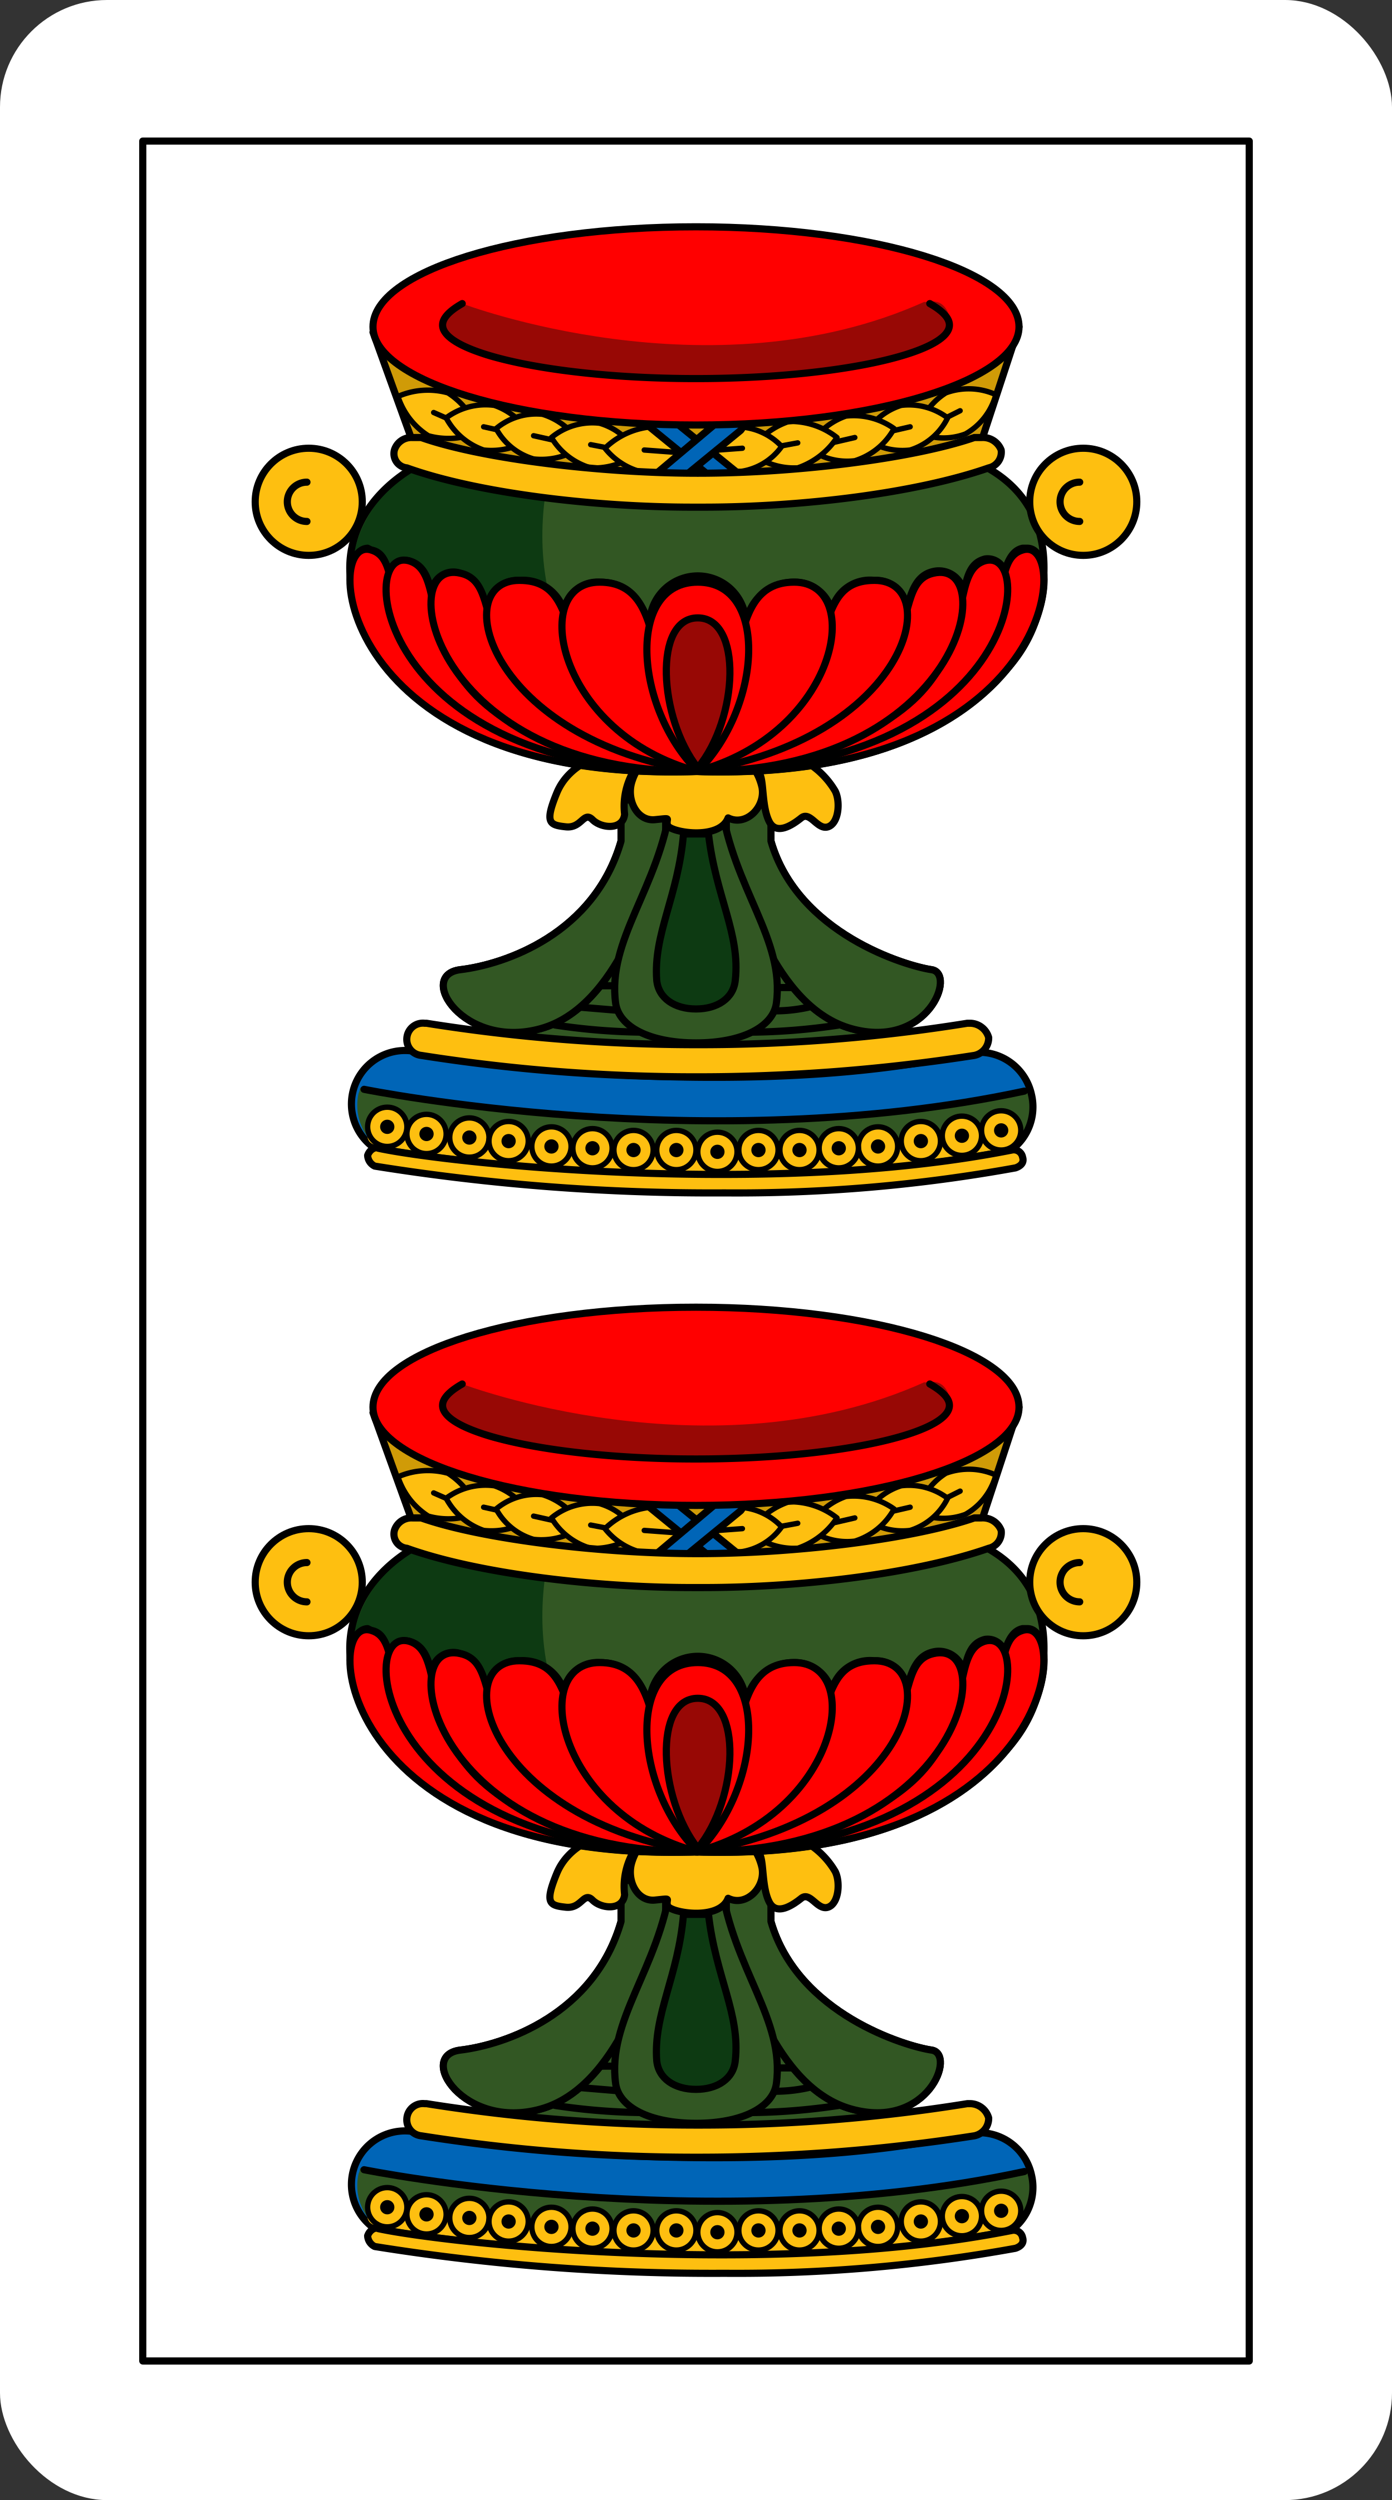<svg xmlns="http://www.w3.org/2000/svg" viewBox="0 0 78 140">
  <rect x="0" y="0" width="78" height="140" fill="#333333" stroke="none"/>
  <rect width="78" height="140" rx="6" ry="6" fill="#fff"/>
  <path d="M34.8 44.8v2.3c-1.5 5.2-6.5 6.9-9 7.2-1 .2-.4 2.5 1.6 3.3v1.9h22.2v-1.7c2.8-.3 3.8-3.3 2.6-3.5s-7.5-2-9-7.2v-2.3h-2.5v2.3c.6 1.9.1 2.8-.4-1h-2.6c-.5 3.8-1 2.9-.4 1v-2.3z" fill="#325723"/>
  <path d="M31.1 57.4a34.9 34.9 0 0 0 5 .4m-3.6-1.4l2.4.2m12.1.8a34.9 34.9 0 0 1-5 .4m3.3-1.4a8.6 8.6 0 0 1-2.2.2m-9.5-1.4h1.1m9.7.1h-1.1" fill="none" stroke="#000" stroke-linecap="round" stroke-linejoin="round" stroke-width=".4"/>
  <path d="M34.8 44.8v2.3c-1.5 5.2-6.5 6.9-9 7.2s.2 4.5 4.5 3.3 6.1-7.7 7-10.5v-2.3zm5.9 0v2.3c.9 2.8 2.7 9.3 7 10.5s5.9-3.1 4.5-3.3-7.5-2-9-7.2v-2.3z" fill="#3c6d3d" stroke="#000" stroke-linecap="round" stroke-linejoin="round" stroke-width=".4"/>
  <path d="M34.8 44.8v2.3c-1.5 5.2-6.5 6.9-9 7.2s.2 4.5 4.5 3.3 6.1-7.7 7-10.5v-2.3zm5.9 0v2.3c.9 2.8 2.7 9.3 7 10.5s5.9-3.1 4.5-3.3-7.5-2-9-7.2v-2.3z" fill="#325723" stroke="#000" stroke-linecap="round" stroke-linejoin="round" stroke-width=".4"/>
  <path d="M37.6 45c-.7 4.8-3.6 7.6-3.1 11.2.2 1.3 1.9 2.2 4.5 2.2s4.3-.9 4.5-2.2c.5-3.6-2.4-6.4-3.1-11.2h-2.8z" fill="#325723" stroke="#000" stroke-linecap="round" stroke-linejoin="round" stroke-width=".4"/>
  <path d="M38.3 46.7c-.3 3.5-1.7 5.6-1.5 8.2.1 1 1 1.6 2.2 1.6s2.1-.6 2.2-1.6c.3-2.6-1.1-4.7-1.5-8.2h-1.4z" fill="#0d3a12" stroke="#000" stroke-linecap="round" stroke-linejoin="round" stroke-width=".4"/>
  <path d="M38.6 41.6a3.1 3.1 0 0 0-3.2 2.2c-.3 1 .3 2.2 1.3 2.1s.6-.1.7.3 2.9.9 3.4-.4c1 .5 2.1-.6 1.9-1.7a3.2 3.2 0 0 0-2.8-2.5zm-3 .4c-1.7 0-3.7.7-4.4 2.4s-.4 1.8.5 1.9 1-.9 1.5-.4 1.7.6 1.8-.3a3.9 3.9 0 0 1 1.1-3.2c.2-.3-.2-.5-.5-.4zm6.3.1c-.1.5.5.8.7 1.3s.1 1.8.5 2.6 1.3.2 1.8-.2.9.7 1.5.5.7-1.4.4-2a4.6 4.6 0 0 0-4.8-2.2z" fill="#febf10" stroke="#000" stroke-linecap="round" stroke-linejoin="round" stroke-width=".4"/>
  <path d="M26.1 25.1c-3 .5-6.5 3-6.5 6.7s2.3 7.2 6.4 9.1 8.6 2.3 13.1 2.3 9.2-.5 13-2.3 6.4-4.6 6.4-9.1-3.4-6.2-6.5-6.7H26.1z" fill="#325723"/>
  <path d="M31.1 25.3s-4.7 13.2 10.1 18c0 .1-13.9.4-18.3-4.4s-3.6-8.7-1.4-11.2 6.4-3 9.6-2.4z" fill="#0d3a12"/>
  <path d="M26.1 25.1c-3 .5-6.5 3-6.5 6.7s3 7.4 7.1 9.3 7.9 2.1 12.4 2.1a29.3 29.3 0 0 0 12.6-2.5c4.1-1.9 6.8-4.4 6.8-8.9s-3.4-6.2-6.5-6.7H26.1z" fill="none" stroke="#000" stroke-linecap="round" stroke-linejoin="round" stroke-width=".4"/>
  <path d="M20.9 18.6l36.2-.3-2.5 7.6-15.5 2.2-15.6-2.3z" fill="#d09b07" stroke="#000" stroke-linecap="round" stroke-linejoin="round" stroke-width=".4"/>
  <path d="M26.8 24.2a4.2 4.2 0 0 1-2.8.2 4.1 4.1 0 0 1-1.7-2.2 4.2 4.2 0 0 1 2.8-.2 4.1 4.1 0 0 1 1.7 2.2z" fill="#febf10" stroke="#000" stroke-linecap="round" stroke-linejoin="round" stroke-width=".3"/>
  <path fill="none" stroke="#000" stroke-linecap="round" stroke-linejoin="round" stroke-width=".3" d="M26.8 24.2l-2.5-1.1"/>
  <path d="M29.8 24.5a3.9 3.9 0 0 1-2.7.7 3.8 3.8 0 0 1-2.1-1.8 3.7 3.7 0 0 1 2.7-.7 3.8 3.8 0 0 1 2.1 1.8z" fill="#febf10" stroke="#000" stroke-linecap="round" stroke-linejoin="round" stroke-width=".3"/>
  <path fill="none" stroke="#000" stroke-linecap="round" stroke-linejoin="round" stroke-width=".3" d="M29.8 24.5l-2.7-.6"/>
  <path d="M32.6 25a3.9 3.9 0 0 1-2.7.7 3.5 3.5 0 0 1-2.1-1.7 3.5 3.5 0 0 1 2.6-.8 3.8 3.8 0 0 1 2.2 1.8z" fill="#febf10" stroke="#000" stroke-linecap="round" stroke-linejoin="round" stroke-width=".3"/>
  <path fill="none" stroke="#000" stroke-linecap="round" stroke-linejoin="round" stroke-width=".3" d="M32.6 25l-2.7-.6"/>
  <path d="M51.4 24.2a3.5 3.5 0 0 0 2.7.1 3.6 3.6 0 0 0 1.7-2.2A3.7 3.7 0 0 0 53 22a3.7 3.7 0 0 0-1.6 2.2z" fill="#febf10" stroke="#000" stroke-linecap="round" stroke-linejoin="round" stroke-width=".3"/>
  <path fill="none" stroke="#000" stroke-linecap="round" stroke-linejoin="round" stroke-width=".3" d="M51.4 24.2l2.4-1.2"/>
  <path d="M48.4 24.5a3.6 3.6 0 0 0 2.6.7 3.5 3.5 0 0 0 2.1-1.8 3.6 3.6 0 0 0-2.6-.7 3.5 3.5 0 0 0-2.1 1.8z" fill="#febf10" stroke="#000" stroke-linecap="round" stroke-linejoin="round" stroke-width=".3"/>
  <path fill="none" stroke="#000" stroke-linecap="round" stroke-linejoin="round" stroke-width=".3" d="M48.4 24.5l2.6-.6"/>
  <path d="M35.7 25.4a4 4 0 0 1-2.6.8 3.8 3.8 0 0 1-2.2-1.7 3.6 3.6 0 0 1 2.7-.8 3.5 3.5 0 0 1 2.1 1.7z" fill="#febf10" stroke="#000" stroke-linecap="round" stroke-linejoin="round" stroke-width=".3"/>
  <path fill="none" stroke="#000" stroke-linecap="round" stroke-linejoin="round" stroke-width=".3" d="M35.7 25.4l-2.6-.5"/>
  <path d="M38.8 25.4a3.8 3.8 0 0 1-2.5 1.1 3.8 3.8 0 0 1-2.4-1.4 4.3 4.3 0 0 1 2.6-1.2 3.8 3.8 0 0 1 2.3 1.5z" fill="#febf10" stroke="#000" stroke-linecap="round" stroke-linejoin="round" stroke-width=".3"/>
  <path fill="none" stroke="#000" stroke-linecap="round" stroke-linejoin="round" stroke-width=".3" d="M38.8 25.4l-2.7-.2"/>
  <path d="M45.3 25.1a3.6 3.6 0 0 0 2.6.7 3.8 3.8 0 0 0 2.2-1.8 3.9 3.9 0 0 0-2.7-.7 3.8 3.8 0 0 0-2.1 1.8z" fill="#febf10" stroke="#000" stroke-linecap="round" stroke-linejoin="round" stroke-width=".3"/>
  <path fill="none" stroke="#000" stroke-linecap="round" stroke-linejoin="round" stroke-width=".3" d="M45.3 25.1l2.6-.6"/>
  <path d="M42 25.3a3.9 3.9 0 0 0 2.7.9 4.3 4.3 0 0 0 2.2-1.7 4.2 4.2 0 0 0-2.7-.9 4.3 4.3 0 0 0-2.2 1.7z" fill="#febf10" stroke="#000" stroke-linecap="round" stroke-linejoin="round" stroke-width=".3"/>
  <path fill="none" stroke="#000" stroke-linecap="round" stroke-linejoin="round" stroke-width=".3" d="M42 25.3l2.7-.5"/>
  <path d="M38.9 25.3a3.9 3.9 0 0 0 2.6 1.1 3.4 3.4 0 0 0 2.3-1.4 3.5 3.5 0 0 0-2.5-1.1 4.2 4.2 0 0 0-2.4 1.4z" fill="#febf10" stroke="#000" stroke-linecap="round" stroke-linejoin="round" stroke-width=".3"/>
  <path fill="none" stroke="#000" stroke-linecap="round" stroke-linejoin="round" stroke-width=".3" d="M38.9 25.3l2.7-.2"/>
  <path d="M41.3 27.5h-.5l-4.9-4a.5.5 0 0 1 0-.7.7.7 0 0 1 .9 0l4.8 3.9a.5.5 0 0 1 0 .8z" fill="#0065b7" stroke="#000" stroke-linecap="round" stroke-linejoin="round" stroke-width=".4"/>
  <path d="M36.6 27.7h-.4a.5.5 0 0 1 0-.7l4.4-3.7a.7.7 0 0 1 .9 0 .6.6 0 0 1 0 .8l-4.4 3.6c-.2 0-.3.1-.5 0z" fill="#0065b7" stroke="#000" stroke-linecap="round" stroke-linejoin="round" stroke-width=".4"/>
  <path d="M57.1 18.3c0 3-8.1 5.5-18.1 5.5s-18.1-2.5-18.1-5.5c0-3.1 8.1-5.6 18.1-5.6s18.1 2.5 18.1 5.6z" fill="red"/>
  <path d="M25.9 17s13.9 5.3 25.9-.1c.1.1 1-.4 1.4.8s-2.6 3.4-10.9 3.4-13.7-.4-15.5-1.2-3.4-1.6-.9-2.9z" fill="#980805"/>
  <path d="M57.1 18.3c0 3-8.1 5.5-18.1 5.5s-18.1-2.5-18.1-5.5c0-3.1 8.1-5.6 18.1-5.6s18.1 2.5 18.1 5.6z" fill="none" stroke="#000" stroke-linecap="round" stroke-linejoin="round" stroke-width=".4"/>
  <path d="M52.1 17c.7.4 1.1.8 1.1 1.2 0 1.6-6.4 3-14.2 3s-14.2-1.4-14.2-3c0-.4.4-.8 1.1-1.2m-5.3 13.7c-2.5.1-1.2 13.1 18.4 12.5h.1c19.7.6 20.9-12.4 18.5-12.5h-.3c-.5.1-.8.6-1 1.3a1 1 0 0 0-1.1-.7c-.8.2-1 .9-1.2 1.9a1.4 1.4 0 0 0-1.7-1.2c-.9.2-1.2 1-1.5 2.1a1.7 1.7 0 0 0-1.8-1.6 2.2 2.2 0 0 0-2.4 1.7 2.1 2.1 0 0 0-2.1-1.6 2.7 2.7 0 0 0-2.7 2.3 2.7 2.7 0 0 0-5.4.1c-.5-1.4-1.2-2.4-2.8-2.4a1.9 1.9 0 0 0-2 1.6 2.4 2.4 0 0 0-2.5-1.7 1.7 1.7 0 0 0-1.8 1.7c-.3-1.1-.6-1.9-1.5-2.1a1.2 1.2 0 0 0-1.6 1.2c-.2-1-.5-1.7-1.3-1.9a1 1 0 0 0-1.1.7c-.2-.7-.4-1.2-1-1.3z" fill="none" stroke="#000" stroke-linecap="round" stroke-linejoin="round" stroke-width=".4"/>
  <path d="M20.8 30.8c-2.8-.9-2.1 13.1 18.3 12.4-21.3-1.8-15.2-11.5-18.3-12.4z" fill="red" stroke="#000" stroke-linecap="round" stroke-linejoin="round" stroke-width=".4"/>
  <path d="M22.9 31.4c-3-.8-1.8 11.9 16.2 11.8-18.4-1.6-13-10.9-16.2-11.8z" fill="red" stroke="#000" stroke-linecap="round" stroke-linejoin="round" stroke-width=".4"/>
  <path d="M25.8 32.1c-3.8-.9-1.7 11.2 13.3 11.1C24.5 39.9 29 32.8 25.8 32.1z" fill="red" stroke="#000" stroke-linecap="round" stroke-linejoin="round" stroke-width=".4"/>
  <path d="M29.1 32.5c-4 0-1.8 8.9 10 10.7-9.2-3.7-5.5-10.7-10-10.7z" fill="red" stroke="#000" stroke-linecap="round" stroke-linejoin="round" stroke-width=".4"/>
  <path d="M33.6 32.6c-4 0-2.4 8.5 5.5 10.6-3.2-3.6-1.2-10.6-5.5-10.6z" fill="red" stroke="#000" stroke-linecap="round" stroke-linejoin="round" stroke-width=".4"/>
  <path d="M57.3 30.8c2.8-.9 2.1 13.1-18.3 12.4 21.3-1.8 15.2-11.5 18.3-12.4z" fill="red" stroke="#000" stroke-linecap="round" stroke-linejoin="round" stroke-width=".4"/>
  <path d="M55.2 31.4c3-.8 1.8 11.9-16.2 11.8 18.4-1.6 13.1-10.9 16.2-11.8z" fill="red" stroke="#000" stroke-linecap="round" stroke-linejoin="round" stroke-width=".4"/>
  <path d="M52.3 32.1c3.8-.9 1.7 11.2-13.3 11.1 14.6-3.3 10.2-10.4 13.3-11.1z" fill="red" stroke="#000" stroke-linecap="round" stroke-linejoin="round" stroke-width=".4"/>
  <path d="M49 32.5c4 0 1.9 8.9-10 10.7 9.3-3.7 5.5-10.7 10-10.7z" fill="red" stroke="#000" stroke-linecap="round" stroke-linejoin="round" stroke-width=".4"/>
  <path d="M44.5 32.6c4 0 2.5 8.5-5.5 10.6 3.2-3.6 1.2-10.6 5.5-10.6z" fill="red" stroke="#000" stroke-linecap="round" stroke-linejoin="round" stroke-width=".4"/>
  <path d="M39.1 32.6c-4 0-3.6 7 0 10.6 3.6-3.6 4-10.6 0-10.6z" fill="red" stroke="#000" stroke-linecap="round" stroke-linejoin="round" stroke-width=".4"/>
  <path d="M40.1 66.3a97.7 97.7 0 0 1-17.8-1.5 3 3 0 1 1 1.4-5.8c3 .7 18.9 2.6 30.5 0a3 3 0 0 1 3.6 2.3 3 3 0 0 1-2.2 3.6 72.7 72.7 0 0 1-15.5 1.4z" fill="#0065b7"/>
  <path d="M57.8 60.9c.1.2 0 .2 0 .4a3 3 0 0 1-2.2 3.6 72.7 72.7 0 0 1-15.5 1.4 97.7 97.7 0 0 1-17.8-1.5 3 3 0 0 1-2.2-3.6c.1-.2 0-.1.1-.3l5.5.9 8 .7 5.7.2h5.1l6.8-.5z" fill="#325723"/>
  <path d="M40.1 66.3a97.7 97.7 0 0 1-17.8-1.5 3 3 0 1 1 1.4-5.8c3 .7 18.9 2.6 30.5 0a3 3 0 0 1 3.6 2.3 3 3 0 0 1-2.2 3.6 72.7 72.7 0 0 1-15.5 1.4z" fill="none" stroke="#000" stroke-linecap="round" stroke-linejoin="round" stroke-width=".4"/>
  <path d="M39.1 34.6c-2.5 0-2.2 5.6 0 8.4 2.3-2.8 2.5-8.4 0-8.4z" fill="#980805" stroke="#000" stroke-linecap="round" stroke-linejoin="round" stroke-width=".4"/>
  <path d="M23.1 24.5a1 1 0 0 0-1 .7.8.8 0 0 0 .7 1c3.9 1.4 10.4 2.2 16 2.2h.6c5.6 0 12-.8 16-2.2a.9.9 0 0 0 .7-1 1.1 1.1 0 0 0-1.1-.7h-.4c-3.5 1.2-10.1 2-15.5 2s-12.1-.8-15.5-2zm.7 32.8a.9.9 0 0 0-1 .8.9.9 0 0 0 .8 1 98.7 98.7 0 0 0 15.5 1.2 100.7 100.7 0 0 0 15.5-1.2 1 1 0 0 0 .8-1 1.1 1.1 0 0 0-1-.8h-.2a94.3 94.3 0 0 1-15.1 1.2 96.6 96.6 0 0 1-15.2-1.2z" fill="#febf10" stroke="#000" stroke-linecap="round" stroke-linejoin="round" stroke-width=".4"/>
  <circle cx="17.3" cy="28.1" r="3" fill="#febf10" stroke="#000" stroke-linecap="round" stroke-linejoin="round" stroke-width=".4"/>
  <path d="M17.2 29.2a1.1 1.1 0 0 1 0-2.2" fill="none" stroke="#000" stroke-linecap="round" stroke-linejoin="round" stroke-width=".4"/>
  <circle cx="60.7" cy="28.1" r="3" fill="#febf10" stroke="#000" stroke-linecap="round" stroke-linejoin="round" stroke-width=".4"/>
  <path d="M60.5 29.2a1.1 1.1 0 0 1 0-2.2" fill="none" stroke="#000" stroke-linecap="round" stroke-linejoin="round" stroke-width=".4"/>
  <path d="M40.5 65.6A116.9 116.9 0 0 1 21 64.1a.5.5 0 0 1-.4-.6.6.6 0 0 1 .6-.4c3.7.8 21.8 2.9 35.3.2.3-.1.6.1.6.3a.4.4 0 0 1-.4.6 78.8 78.8 0 0 1-16.2 1.4z" fill="#febf10"/>
  <circle cx="21.7" cy="63.1" r="1.1" fill="#febf10" stroke="#000" stroke-linecap="round" stroke-linejoin="round" stroke-width=".3"/>
  <circle cx="21.7" cy="63.1" r=".4"/>
  <path d="M40.6 66.8A119.6 119.6 0 0 1 21 65.3a.7.7 0 0 1-.4-.6c.1-.3.4-.5.6-.4 3.7.8 21.9 2.8 35.5.1a.5.5 0 0 1 .6.4c.1.3-.1.5-.4.6a87.5 87.5 0 0 1-16.3 1.4z" fill="#febf10" stroke="#000" stroke-linecap="round" stroke-linejoin="round" stroke-width=".4"/>
  <circle cx="23.9" cy="63.5" r="1.1" fill="#febf10" stroke="#000" stroke-linecap="round" stroke-linejoin="round" stroke-width=".3"/>
  <circle cx="23.9" cy="63.5" r=".4"/>
  <circle cx="26.3" cy="63.7" r="1.1" fill="#febf10" stroke="#000" stroke-linecap="round" stroke-linejoin="round" stroke-width=".3"/>
  <circle cx="26.3" cy="63.7" r=".4"/>
  <circle cx="28.5" cy="63.9" r="1.1" fill="#febf10" stroke="#000" stroke-linecap="round" stroke-linejoin="round" stroke-width=".3"/>
  <circle cx="28.5" cy="63.9" r=".4"/>
  <circle cx="30.9" cy="64.2" r="1.1" fill="#febf10" stroke="#000" stroke-linecap="round" stroke-linejoin="round" stroke-width=".3"/>
  <circle cx="30.9" cy="64.2" r=".4"/>
  <circle cx="33.2" cy="64.3" r="1.1" fill="#febf10" stroke="#000" stroke-linecap="round" stroke-linejoin="round" stroke-width=".3"/>
  <circle cx="33.2" cy="64.3" r=".4"/>
  <circle cx="35.5" cy="64.4" r="1.1" fill="#febf10" stroke="#000" stroke-linecap="round" stroke-linejoin="round" stroke-width=".3"/>
  <circle cx="35.5" cy="64.4" r=".4"/>
  <circle cx="37.9" cy="64.4" r="1.1" fill="#febf10" stroke="#000" stroke-linecap="round" stroke-linejoin="round" stroke-width=".3"/>
  <circle cx="37.9" cy="64.4" r=".4"/>
  <circle cx="40.2" cy="64.5" r="1.1" fill="#febf10" stroke="#000" stroke-linecap="round" stroke-linejoin="round" stroke-width=".3"/>
  <circle cx="40.2" cy="64.5" r=".4"/>
  <circle cx="42.5" cy="64.4" r="1.1" fill="#febf10" stroke="#000" stroke-linecap="round" stroke-linejoin="round" stroke-width=".3"/>
  <circle cx="42.5" cy="64.4" r=".4"/>
  <circle cx="56.1" cy="63.3" r="1.1" fill="#febf10" stroke="#000" stroke-linecap="round" stroke-linejoin="round" stroke-width=".3"/>
  <circle cx="56.1" cy="63.3" r=".4"/>
  <circle cx="53.9" cy="63.6" r="1.1" fill="#febf10" stroke="#000" stroke-linecap="round" stroke-linejoin="round" stroke-width=".3"/>
  <circle cx="53.9" cy="63.6" r=".4"/>
  <circle cx="51.6" cy="63.9" r="1.1" fill="#febf10" stroke="#000" stroke-linecap="round" stroke-linejoin="round" stroke-width=".3"/>
  <circle cx="51.6" cy="63.9" r=".4"/>
  <circle cx="49.2" cy="64.2" r="1.1" fill="#febf10" stroke="#000" stroke-linecap="round" stroke-linejoin="round" stroke-width=".3"/>
  <circle cx="49.2" cy="64.2" r=".4"/>
  <circle cx="47" cy="64.3" r="1.1" fill="#febf10" stroke="#000" stroke-linecap="round" stroke-linejoin="round" stroke-width=".3"/>
  <circle cx="47" cy="64.3" r=".4"/>
  <circle cx="44.8" cy="64.4" r="1.1" fill="#febf10" stroke="#000" stroke-linecap="round" stroke-linejoin="round" stroke-width=".3"/>
  <circle cx="44.8" cy="64.4" r=".4"/>
  <path d="M57.4 61.1c-17.7 3.8-37-.1-37-.1" fill="none" stroke="#000" stroke-linecap="round" stroke-linejoin="round" stroke-width=".4"/>
  <path d="M34.8 105.3v2.3c-1.5 5.2-6.5 6.9-9 7.2-1 .2-.4 2.5 1.6 3.3v1.9h22.2v-1.7c2.8-.3 3.8-3.3 2.6-3.5s-7.5-2-9-7.2v-2.3h-2.5v2.3c.6 1.9.1 2.8-.4-1h-2.6c-.5 3.8-1 2.9-.4 1v-2.3z" fill="#325723"/>
  <path d="M31.1 117.9a34.9 34.9 0 0 0 5 .4m-3.6-1.4l2.4.2m12.1.8a34.9 34.9 0 0 1-5 .4m3.3-1.4a8.6 8.6 0 0 1-2.2.2m-9.5-1.4h1.1m9.7.1h-1.1" fill="none" stroke="#000" stroke-linecap="round" stroke-linejoin="round" stroke-width=".4"/>
  <path d="M34.8 105.3v2.3c-1.5 5.2-6.5 6.9-9 7.2s.2 4.5 4.5 3.3 6.1-7.7 7-10.5v-2.3zm5.9 0v2.3c.9 2.8 2.7 9.3 7 10.5s5.9-3.1 4.5-3.3-7.5-2-9-7.2v-2.3z" fill="#3c6d3d" stroke="#000" stroke-linecap="round" stroke-linejoin="round" stroke-width=".4"/>
  <path d="M34.8 105.3v2.3c-1.5 5.2-6.5 6.9-9 7.2s.2 4.5 4.5 3.3 6.1-7.7 7-10.5v-2.3zm5.9 0v2.3c.9 2.8 2.7 9.3 7 10.5s5.9-3.1 4.5-3.3-7.5-2-9-7.2v-2.3z" fill="#325723" stroke="#000" stroke-linecap="round" stroke-linejoin="round" stroke-width=".4"/>
  <path d="M37.6 105.5c-.7 4.8-3.6 7.6-3.1 11.2.2 1.3 1.9 2.2 4.5 2.2s4.3-.9 4.5-2.2c.5-3.6-2.4-6.4-3.1-11.2h-2.8z" fill="#325723" stroke="#000" stroke-linecap="round" stroke-linejoin="round" stroke-width=".4"/>
  <path d="M38.3 107.2c-.3 3.5-1.7 5.6-1.5 8.2.1 1 1 1.6 2.2 1.6s2.1-.6 2.2-1.6c.3-2.6-1.1-4.7-1.5-8.2h-1.4z" fill="#0d3a12" stroke="#000" stroke-linecap="round" stroke-linejoin="round" stroke-width=".4"/>
  <path d="M38.6 102.1a3.1 3.1 0 0 0-3.2 2.2c-.3 1 .3 2.2 1.3 2.1s.6-.1.7.3 2.9.9 3.4-.4c1 .5 2.1-.6 1.9-1.7a3.2 3.2 0 0 0-2.8-2.5zm-3 .4c-1.7 0-3.7.7-4.4 2.4s-.4 1.8.5 1.9 1-.9 1.5-.4 1.7.6 1.8-.3a3.9 3.9 0 0 1 1.1-3.2c.2-.3-.2-.5-.5-.4zm6.3.1c-.1.5.5.8.7 1.3s.1 1.8.5 2.6 1.3.2 1.8-.2.9.7 1.5.5.7-1.4.4-2a4.6 4.6 0 0 0-4.8-2.2z" fill="#febf10" stroke="#000" stroke-linecap="round" stroke-linejoin="round" stroke-width=".4"/>
  <path d="M26.1 85.6c-3 .5-6.5 3-6.5 6.7s2.3 7.2 6.4 9.1 8.6 2.3 13.1 2.3 9.2-.5 13-2.3 6.4-4.6 6.4-9.1-3.4-6.2-6.5-6.7H26.1z" fill="#325723"/>
  <path d="M31.1 85.8s-4.7 13.2 10.1 18c0 .1-13.9.4-18.3-4.4s-3.6-8.7-1.4-11.2 6.4-3 9.6-2.4z" fill="#0d3a12"/>
  <path d="M26.1 85.6c-3 .5-6.5 3-6.5 6.7s3 7.4 7.1 9.3 7.9 2.1 12.4 2.1a29.3 29.3 0 0 0 12.6-2.5c4.1-1.9 6.8-4.4 6.8-8.9s-3.4-6.2-6.5-6.7H26.1z" fill="none" stroke="#000" stroke-linecap="round" stroke-linejoin="round" stroke-width=".4"/>
  <path d="M20.9 79.1l36.2-.3-2.5 7.6-15.5 2.2-15.6-2.3z" fill="#d09b07" stroke="#000" stroke-linecap="round" stroke-linejoin="round" stroke-width=".4"/>
  <path d="M26.8 84.7a4.2 4.2 0 0 1-2.8.2 4.1 4.1 0 0 1-1.7-2.2 4.2 4.2 0 0 1 2.8-.2 4.1 4.1 0 0 1 1.7 2.2z" fill="#febf10" stroke="#000" stroke-linecap="round" stroke-linejoin="round" stroke-width=".3"/>
  <path fill="none" stroke="#000" stroke-linecap="round" stroke-linejoin="round" stroke-width=".3" d="M26.8 84.7l-2.5-1.1"/>
  <path d="M29.8 85a3.9 3.9 0 0 1-2.7.7 3.8 3.8 0 0 1-2.1-1.8 3.7 3.7 0 0 1 2.7-.7 3.8 3.8 0 0 1 2.1 1.8z" fill="#febf10" stroke="#000" stroke-linecap="round" stroke-linejoin="round" stroke-width=".3"/>
  <path fill="none" stroke="#000" stroke-linecap="round" stroke-linejoin="round" stroke-width=".3" d="M29.8 85l-2.7-.6"/>
  <path d="M32.6 85.5a3.9 3.9 0 0 1-2.7.7 3.5 3.5 0 0 1-2.1-1.7 3.5 3.5 0 0 1 2.6-.8 3.8 3.8 0 0 1 2.2 1.8z" fill="#febf10" stroke="#000" stroke-linecap="round" stroke-linejoin="round" stroke-width=".3"/>
  <path fill="none" stroke="#000" stroke-linecap="round" stroke-linejoin="round" stroke-width=".3" d="M32.6 85.5l-2.7-.6"/>
  <path d="M51.4 84.7a3.5 3.5 0 0 0 2.7.1 3.6 3.6 0 0 0 1.7-2.2 3.7 3.7 0 0 0-2.8-.1 3.7 3.7 0 0 0-1.6 2.2z" fill="#febf10" stroke="#000" stroke-linecap="round" stroke-linejoin="round" stroke-width=".3"/>
  <path fill="none" stroke="#000" stroke-linecap="round" stroke-linejoin="round" stroke-width=".3" d="M51.4 84.7l2.4-1.2"/>
  <path d="M48.4 85a3.6 3.6 0 0 0 2.6.7 3.5 3.5 0 0 0 2.1-1.8 3.6 3.6 0 0 0-2.6-.7 3.5 3.5 0 0 0-2.1 1.8z" fill="#febf10" stroke="#000" stroke-linecap="round" stroke-linejoin="round" stroke-width=".3"/>
  <path fill="none" stroke="#000" stroke-linecap="round" stroke-linejoin="round" stroke-width=".3" d="M48.4 85l2.6-.6"/>
  <path d="M35.7 85.9a4 4 0 0 1-2.6.8 3.8 3.8 0 0 1-2.2-1.7 3.6 3.6 0 0 1 2.7-.8 3.5 3.5 0 0 1 2.1 1.7z" fill="#febf10" stroke="#000" stroke-linecap="round" stroke-linejoin="round" stroke-width=".3"/>
  <path fill="none" stroke="#000" stroke-linecap="round" stroke-linejoin="round" stroke-width=".3" d="M35.7 85.9l-2.6-.5"/>
  <path d="M38.8 85.9a3.8 3.8 0 0 1-2.5 1.1 3.8 3.8 0 0 1-2.4-1.4 4.3 4.3 0 0 1 2.6-1.2 3.8 3.8 0 0 1 2.3 1.5z" fill="#febf10" stroke="#000" stroke-linecap="round" stroke-linejoin="round" stroke-width=".3"/>
  <path fill="none" stroke="#000" stroke-linecap="round" stroke-linejoin="round" stroke-width=".3" d="M38.8 85.9l-2.7-.2"/>
  <path d="M45.3 85.6a3.6 3.6 0 0 0 2.6.7 3.8 3.8 0 0 0 2.2-1.8 3.9 3.9 0 0 0-2.7-.7 3.8 3.8 0 0 0-2.1 1.8z" fill="#febf10" stroke="#000" stroke-linecap="round" stroke-linejoin="round" stroke-width=".3"/>
  <path fill="none" stroke="#000" stroke-linecap="round" stroke-linejoin="round" stroke-width=".3" d="M45.3 85.6l2.6-.6"/>
  <path d="M42 85.8a3.9 3.9 0 0 0 2.7.9 4.3 4.3 0 0 0 2.2-1.7 4.2 4.2 0 0 0-2.7-.9 4.3 4.3 0 0 0-2.2 1.7z" fill="#febf10" stroke="#000" stroke-linecap="round" stroke-linejoin="round" stroke-width=".3"/>
  <path fill="none" stroke="#000" stroke-linecap="round" stroke-linejoin="round" stroke-width=".3" d="M42 85.8l2.7-.5"/>
  <path d="M38.9 85.8a3.9 3.9 0 0 0 2.6 1.1 3.4 3.4 0 0 0 2.3-1.4 3.5 3.5 0 0 0-2.5-1.1 4.2 4.2 0 0 0-2.4 1.4z" fill="#febf10" stroke="#000" stroke-linecap="round" stroke-linejoin="round" stroke-width=".3"/>
  <path fill="none" stroke="#000" stroke-linecap="round" stroke-linejoin="round" stroke-width=".3" d="M38.9 85.8l2.7-.2"/>
  <path d="M41.3 88h-.5l-4.9-4a.5.5 0 0 1 0-.7.7.7 0 0 1 .9 0l4.8 3.9a.5.5 0 0 1 0 .8z" fill="#0065b7" stroke="#000" stroke-linecap="round" stroke-linejoin="round" stroke-width=".4"/>
  <path d="M36.6 88.2h-.4a.5.5 0 0 1 0-.7l4.4-3.7a.7.7 0 0 1 .9 0 .6.6 0 0 1 0 .8l-4.4 3.6c-.2 0-.3.1-.5 0z" fill="#0065b7" stroke="#000" stroke-linecap="round" stroke-linejoin="round" stroke-width=".4"/>
  <path d="M57.1 78.8c0 3-8.1 5.5-18.1 5.5s-18.1-2.5-18.1-5.5c0-3.1 8.1-5.6 18.1-5.6s18.1 2.5 18.1 5.6z" fill="red"/>
  <path d="M25.9 77.5s13.9 5.3 25.9-.1c.1.1 1-.4 1.4.8s-2.6 3.4-10.9 3.4-13.7-.4-15.5-1.2-3.4-1.6-.9-2.9z" fill="#980805"/>
  <path d="M57.1 78.8c0 3-8.1 5.5-18.1 5.5s-18.1-2.5-18.1-5.5c0-3.1 8.1-5.6 18.1-5.6s18.1 2.5 18.1 5.6z" fill="none" stroke="#000" stroke-linecap="round" stroke-linejoin="round" stroke-width=".4"/>
  <path d="M52.1 77.5c.7.4 1.1.8 1.1 1.2 0 1.6-6.4 3-14.2 3s-14.2-1.4-14.2-3c0-.4.4-.8 1.1-1.2m-5.3 13.7c-2.5.1-1.2 13.1 18.4 12.5h.1c19.7.6 20.9-12.4 18.5-12.5h-.3c-.5.1-.8.6-1 1.3a1 1 0 0 0-1.1-.7c-.8.2-1 .9-1.2 1.9a1.4 1.4 0 0 0-1.7-1.2c-.9.2-1.2 1-1.5 2.1A1.7 1.7 0 0 0 49 93a2.2 2.2 0 0 0-2.4 1.7 2.1 2.1 0 0 0-2.1-1.6 2.7 2.7 0 0 0-2.7 2.3 2.7 2.7 0 0 0-5.4.1c-.5-1.4-1.2-2.4-2.8-2.4a1.9 1.9 0 0 0-2 1.6 2.4 2.4 0 0 0-2.5-1.7 1.7 1.7 0 0 0-1.8 1.7c-.3-1.1-.6-1.9-1.5-2.1a1.2 1.2 0 0 0-1.6 1.2c-.2-1-.5-1.7-1.3-1.9a1 1 0 0 0-1.1.7c-.2-.7-.4-1.2-1-1.3z" fill="none" stroke="#000" stroke-linecap="round" stroke-linejoin="round" stroke-width=".4"/>
  <path d="M20.8 91.3c-2.8-.9-2.1 13.1 18.3 12.4-21.3-1.8-15.2-11.5-18.3-12.4z" fill="red" stroke="#000" stroke-linecap="round" stroke-linejoin="round" stroke-width=".4"/>
  <path d="M22.9 91.9c-3-.8-1.8 11.9 16.2 11.8-18.4-1.6-13-10.9-16.2-11.8z" fill="red" stroke="#000" stroke-linecap="round" stroke-linejoin="round" stroke-width=".4"/>
  <path d="M25.8 92.6c-3.8-.9-1.7 11.2 13.3 11.1-14.6-3.3-10.1-10.4-13.3-11.1z" fill="red" stroke="#000" stroke-linecap="round" stroke-linejoin="round" stroke-width=".4"/>
  <path d="M29.1 93c-4 0-1.8 8.9 10 10.7-9.2-3.7-5.5-10.7-10-10.7z" fill="red" stroke="#000" stroke-linecap="round" stroke-linejoin="round" stroke-width=".4"/>
  <path d="M33.6 93.1c-4 0-2.4 8.5 5.5 10.6-3.2-3.6-1.2-10.6-5.5-10.6z" fill="red" stroke="#000" stroke-linecap="round" stroke-linejoin="round" stroke-width=".4"/>
  <path d="M57.3 91.3c2.8-.9 2.1 13.1-18.3 12.4 21.3-1.8 15.2-11.5 18.3-12.4z" fill="red" stroke="#000" stroke-linecap="round" stroke-linejoin="round" stroke-width=".4"/>
  <path d="M55.2 91.9c3-.8 1.8 11.9-16.2 11.8 18.4-1.6 13.1-10.9 16.2-11.8z" fill="red" stroke="#000" stroke-linecap="round" stroke-linejoin="round" stroke-width=".4"/>
  <path d="M52.3 92.6c3.8-.9 1.7 11.2-13.3 11.1 14.6-3.3 10.2-10.4 13.3-11.1z" fill="red" stroke="#000" stroke-linecap="round" stroke-linejoin="round" stroke-width=".4"/>
  <path d="M49 93c4 0 1.9 8.9-10 10.7C48.3 100 44.5 93 49 93z" fill="red" stroke="#000" stroke-linecap="round" stroke-linejoin="round" stroke-width=".4"/>
  <path d="M44.5 93.1c4 0 2.5 8.5-5.5 10.6 3.2-3.6 1.2-10.6 5.5-10.6z" fill="red" stroke="#000" stroke-linecap="round" stroke-linejoin="round" stroke-width=".4"/>
  <path d="M39.1 93.1c-4 0-3.6 7 0 10.6 3.6-3.6 4-10.6 0-10.6z" fill="red" stroke="#000" stroke-linecap="round" stroke-linejoin="round" stroke-width=".4"/>
  <path d="M40.1 126.8a97.7 97.7 0 0 1-17.8-1.5 3 3 0 1 1 1.4-5.8c3 .7 18.9 2.6 30.5 0a3 3 0 0 1 3.6 2.3 3 3 0 0 1-2.2 3.6 72.7 72.7 0 0 1-15.5 1.4z" fill="#0065b7"/>
  <path d="M57.8 121.4c.1.2 0 .2 0 .4a3 3 0 0 1-2.2 3.6 72.7 72.7 0 0 1-15.5 1.4 97.7 97.7 0 0 1-17.8-1.5 3 3 0 0 1-2.2-3.6c.1-.2 0-.1.1-.3l5.5.9 8 .7 5.7.2h5.1l6.8-.5z" fill="#325723"/>
  <path d="M40.1 126.8a97.7 97.7 0 0 1-17.8-1.5 3 3 0 1 1 1.4-5.8c3 .7 18.9 2.6 30.5 0a3 3 0 0 1 3.6 2.3 3 3 0 0 1-2.2 3.6 72.7 72.7 0 0 1-15.5 1.4z" fill="none" stroke="#000" stroke-linecap="round" stroke-linejoin="round" stroke-width=".4"/>
  <path d="M39.1 95.1c-2.5 0-2.2 5.6 0 8.4 2.3-2.8 2.5-8.4 0-8.4z" fill="#980805" stroke="#000" stroke-linecap="round" stroke-linejoin="round" stroke-width=".4"/>
  <path d="M23.1 85a1 1 0 0 0-1 .7.8.8 0 0 0 .7 1c3.9 1.4 10.4 2.2 16 2.2h.6c5.6 0 12-.8 16-2.2a.9.9 0 0 0 .7-1A1.1 1.1 0 0 0 55 85h-.4c-3.5 1.2-10.1 2-15.5 2s-12.1-.8-15.5-2zm.7 32.8a.9.9 0 0 0-1 .8.9.9 0 0 0 .8 1 98.7 98.7 0 0 0 15.5 1.2 100.7 100.7 0 0 0 15.5-1.2 1 1 0 0 0 .8-1 1.1 1.1 0 0 0-1-.8h-.2a94.3 94.3 0 0 1-15.1 1.2 96.6 96.6 0 0 1-15.2-1.2z" fill="#febf10" stroke="#000" stroke-linecap="round" stroke-linejoin="round" stroke-width=".4"/>
  <circle cx="17.3" cy="88.6" r="3" fill="#febf10" stroke="#000" stroke-linecap="round" stroke-linejoin="round" stroke-width=".4"/>
  <path d="M17.2 89.7a1.1 1.1 0 0 1 0-2.2" fill="none" stroke="#000" stroke-linecap="round" stroke-linejoin="round" stroke-width=".4"/>
  <circle cx="60.7" cy="88.6" r="3" fill="#febf10" stroke="#000" stroke-linecap="round" stroke-linejoin="round" stroke-width=".4"/>
  <path d="M60.5 89.7a1.1 1.1 0 1 1 0-2.2" fill="none" stroke="#000" stroke-linecap="round" stroke-linejoin="round" stroke-width=".4"/>
  <path d="M40.5 126.1a116.9 116.9 0 0 1-19.5-1.5.5.5 0 0 1-.4-.6.6.6 0 0 1 .6-.4c3.7.8 21.8 2.9 35.3.2.3-.1.6.1.6.3a.4.4 0 0 1-.4.6 78.8 78.8 0 0 1-16.2 1.4z" fill="#febf10"/>
  <circle cx="21.7" cy="123.6" r="1.1" fill="#febf10" stroke="#000" stroke-linecap="round" stroke-linejoin="round" stroke-width=".3"/>
  <circle cx="21.7" cy="123.6" r=".4"/>
  <path d="M40.6 127.3a119.6 119.6 0 0 1-19.6-1.5.7.7 0 0 1-.4-.6c.1-.3.4-.5.6-.4 3.7.8 21.9 2.8 35.5.1a.5.5 0 0 1 .6.4c.1.3-.1.5-.4.6a87.5 87.5 0 0 1-16.3 1.4z" fill="#febf10" stroke="#000" stroke-linecap="round" stroke-linejoin="round" stroke-width=".4"/>
  <circle cx="23.9" cy="124" r="1.1" fill="#febf10" stroke="#000" stroke-linecap="round" stroke-linejoin="round" stroke-width=".3"/>
  <circle cx="23.9" cy="124" r=".4"/>
  <circle cx="26.3" cy="124.2" r="1.1" fill="#febf10" stroke="#000" stroke-linecap="round" stroke-linejoin="round" stroke-width=".3"/>
  <circle cx="26.3" cy="124.2" r=".4"/>
  <circle cx="28.5" cy="124.4" r="1.1" fill="#febf10" stroke="#000" stroke-linecap="round" stroke-linejoin="round" stroke-width=".3"/>
  <circle cx="28.5" cy="124.4" r=".4"/>
  <circle cx="30.9" cy="124.7" r="1.1" fill="#febf10" stroke="#000" stroke-linecap="round" stroke-linejoin="round" stroke-width=".3"/>
  <circle cx="30.9" cy="124.7" r=".4"/>
  <circle cx="33.2" cy="124.8" r="1.1" fill="#febf10" stroke="#000" stroke-linecap="round" stroke-linejoin="round" stroke-width=".3"/>
  <circle cx="33.2" cy="124.8" r=".4"/>
  <circle cx="35.5" cy="124.9" r="1.1" fill="#febf10" stroke="#000" stroke-linecap="round" stroke-linejoin="round" stroke-width=".3"/>
  <circle cx="35.5" cy="124.9" r=".4"/>
  <circle cx="37.9" cy="124.9" r="1.1" fill="#febf10" stroke="#000" stroke-linecap="round" stroke-linejoin="round" stroke-width=".3"/>
  <circle cx="37.9" cy="124.9" r=".4"/>
  <circle cx="40.2" cy="125" r="1.1" fill="#febf10" stroke="#000" stroke-linecap="round" stroke-linejoin="round" stroke-width=".3"/>
  <circle cx="40.2" cy="125" r=".4"/>
  <circle cx="42.5" cy="124.9" r="1.1" fill="#febf10" stroke="#000" stroke-linecap="round" stroke-linejoin="round" stroke-width=".3"/>
  <circle cx="42.5" cy="124.9" r=".4"/>
  <circle cx="56.1" cy="123.8" r="1.1" fill="#febf10" stroke="#000" stroke-linecap="round" stroke-linejoin="round" stroke-width=".3"/>
  <circle cx="56.1" cy="123.8" r=".4"/>
  <circle cx="53.9" cy="124.1" r="1.1" fill="#febf10" stroke="#000" stroke-linecap="round" stroke-linejoin="round" stroke-width=".3"/>
  <circle cx="53.9" cy="124.1" r=".4"/>
  <circle cx="51.6" cy="124.4" r="1.1" fill="#febf10" stroke="#000" stroke-linecap="round" stroke-linejoin="round" stroke-width=".3"/>
  <circle cx="51.6" cy="124.4" r=".4"/>
  <circle cx="49.2" cy="124.7" r="1.1" fill="#febf10" stroke="#000" stroke-linecap="round" stroke-linejoin="round" stroke-width=".3"/>
  <circle cx="49.2" cy="124.7" r=".4"/>
  <circle cx="47" cy="124.8" r="1.1" fill="#febf10" stroke="#000" stroke-linecap="round" stroke-linejoin="round" stroke-width=".3"/>
  <circle cx="47" cy="124.8" r=".4"/>
  <circle cx="44.8" cy="124.9" r="1.1" fill="#febf10" stroke="#000" stroke-linecap="round" stroke-linejoin="round" stroke-width=".3"/>
  <circle cx="44.8" cy="124.9" r=".4"/>
  <path d="M57.4 121.6c-17.7 3.8-37-.1-37-.1M8 7.9h62v124.31H8z" fill="none" stroke="#000" stroke-linecap="round" stroke-linejoin="round" stroke-width=".4"/>
</svg>
